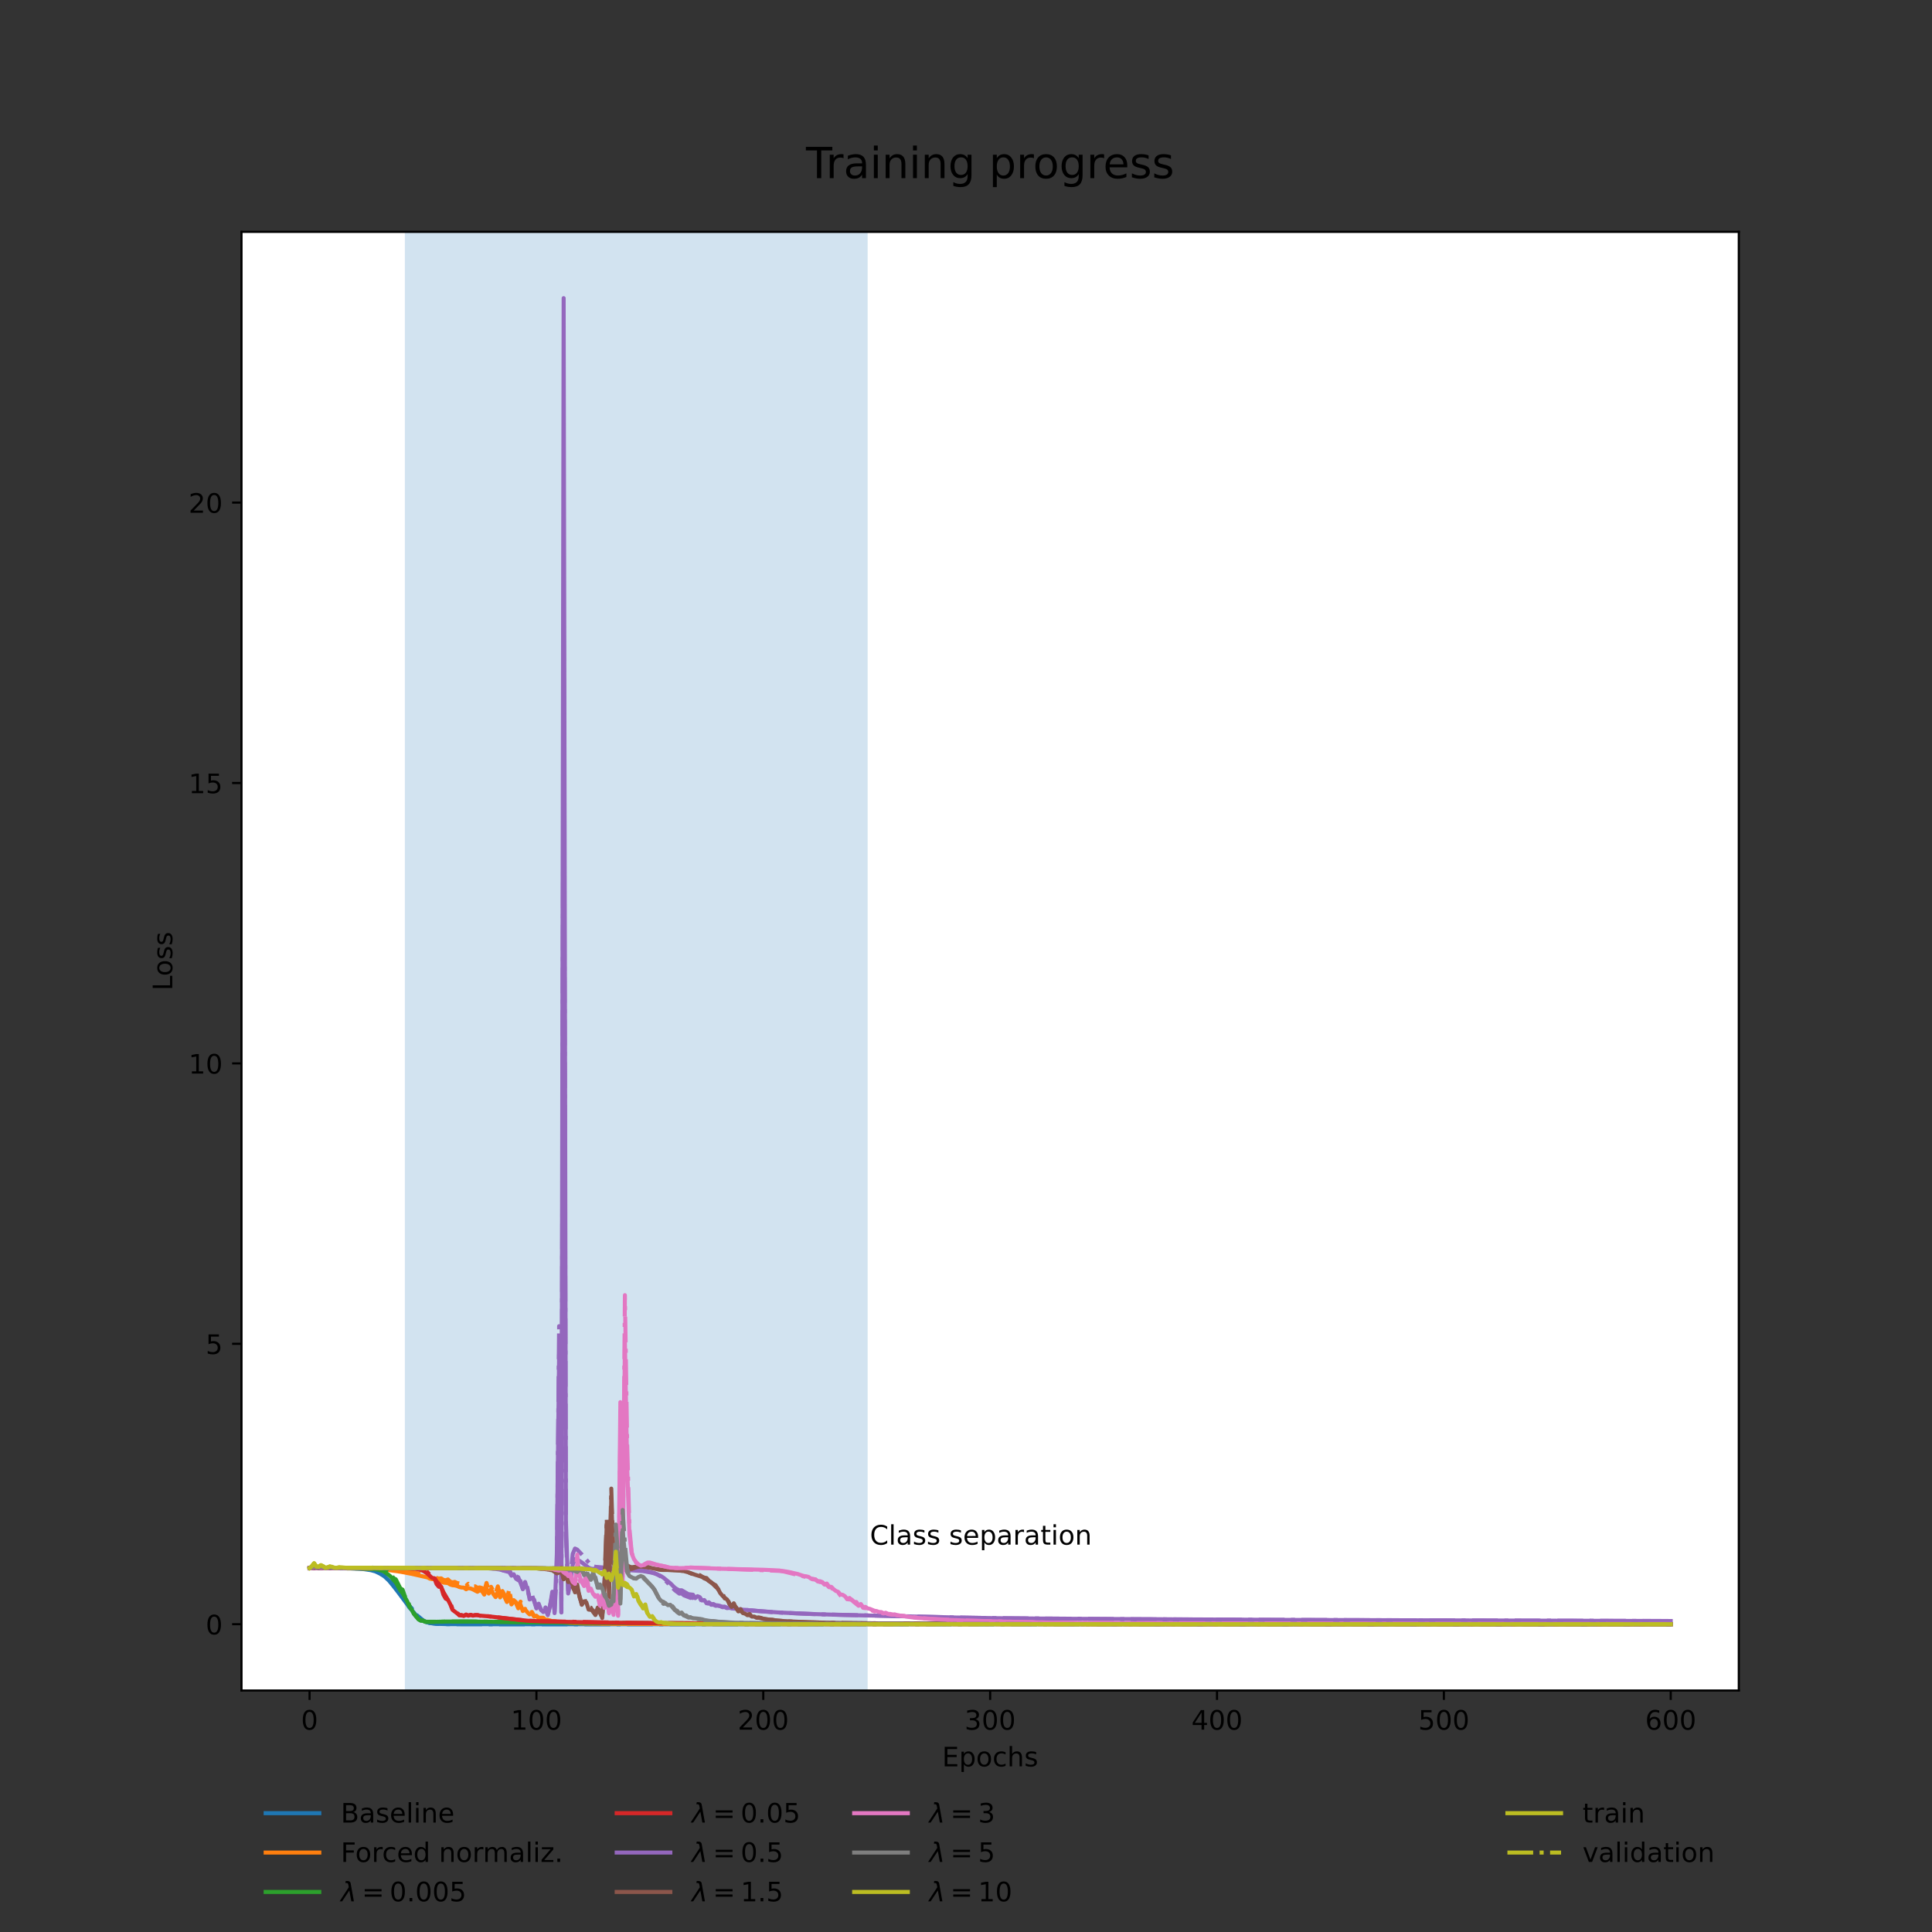 <?xml version="1.0" encoding="utf-8" standalone="no"?>
<!DOCTYPE svg PUBLIC "-//W3C//DTD SVG 1.1//EN"
  "http://www.w3.org/Graphics/SVG/1.1/DTD/svg11.dtd">
<!-- Created with matplotlib (https://matplotlib.org/) -->
<svg height="720pt" version="1.1" viewBox="0 0 720 720" width="720pt" xmlns="http://www.w3.org/2000/svg" xmlns:xlink="http://www.w3.org/1999/xlink">
 <rect x="0" y="0" width="720" height="720" fill="#333333" stroke="none"/>
 <defs>
  <style type="text/css">*{stroke-linecap:butt;stroke-linejoin:round;}</style>
 </defs>
 <g id="figure_1">
  <g id="patch_1">
   <path d="M 0 720 
L 720 720 
L 720 0 
L 0 0 
z
" style="fill:none;"/>
  </g>
  <g id="axes_1">
   <g id="patch_2">
    <path d="M 90 630 
L 648 630 
L 648 86.4 
L 90 86.4 
z
" style="fill:#ffffff;"/>
   </g>
   <g id="patch_3">
    <path clip-path="url(#p13105de78e)" d="M 150.873 630 
L 323.345 630 
L 323.345 86.4 
L 150.873 86.4 
z
" style="fill:#1f77b4;opacity:0.2;"/>
   </g>
   <g id="matplotlib.axis_1">
    <g id="xtick_1">
     <g id="line2d_1">
      <defs>
       <path d="M 0 0 
L 0 3.5 
" id="m8c05280bf4" style="stroke:#000000;stroke-width:0.8;"/>
      </defs>
      <g>
       <use style="stroke:#000000;stroke-width:0.8;" x="115.364" xlink:href="#m8c05280bf4" y="630"/>
      </g>
     </g>
     <g id="text_1">
      <!-- 0 -->
      <g transform="translate(112.182 644.598)scale(0.1 -0.1)">
       <defs>
        <path d="M 31.781 66.406 
Q 24.172 66.406 20.328 58.906 
Q 16.5 51.422 16.5 36.375 
Q 16.5 21.391 20.328 13.891 
Q 24.172 6.391 31.781 6.391 
Q 39.453 6.391 43.281 13.891 
Q 47.125 21.391 47.125 36.375 
Q 47.125 51.422 43.281 58.906 
Q 39.453 66.406 31.781 66.406 
z
M 31.781 74.219 
Q 44.047 74.219 50.516 64.516 
Q 56.984 54.828 56.984 36.375 
Q 56.984 17.969 50.516 8.266 
Q 44.047 -1.422 31.781 -1.422 
Q 19.531 -1.422 13.062 8.266 
Q 6.594 17.969 6.594 36.375 
Q 6.594 54.828 13.062 64.516 
Q 19.531 74.219 31.781 74.219 
z
" id="DejaVuSans-48"/>
       </defs>
       <use xlink:href="#DejaVuSans-48"/>
      </g>
     </g>
    </g>
    <g id="xtick_2">
     <g id="line2d_2">
      <g>
       <use style="stroke:#000000;stroke-width:0.8;" x="199.909" xlink:href="#m8c05280bf4" y="630"/>
      </g>
     </g>
     <g id="text_2">
      <!-- 100 -->
      <g transform="translate(190.365 644.598)scale(0.1 -0.1)">
       <defs>
        <path d="M 12.406 8.297 
L 28.516 8.297 
L 28.516 63.922 
L 10.984 60.406 
L 10.984 69.391 
L 28.422 72.906 
L 38.281 72.906 
L 38.281 8.297 
L 54.391 8.297 
L 54.391 0 
L 12.406 0 
z
" id="DejaVuSans-49"/>
       </defs>
       <use xlink:href="#DejaVuSans-49"/>
       <use x="63.623" xlink:href="#DejaVuSans-48"/>
       <use x="127.246" xlink:href="#DejaVuSans-48"/>
      </g>
     </g>
    </g>
    <g id="xtick_3">
     <g id="line2d_3">
      <g>
       <use style="stroke:#000000;stroke-width:0.8;" x="284.455" xlink:href="#m8c05280bf4" y="630"/>
      </g>
     </g>
     <g id="text_3">
      <!-- 200 -->
      <g transform="translate(274.911 644.598)scale(0.1 -0.1)">
       <defs>
        <path d="M 19.188 8.297 
L 53.609 8.297 
L 53.609 0 
L 7.328 0 
L 7.328 8.297 
Q 12.938 14.109 22.625 23.891 
Q 32.328 33.688 34.812 36.531 
Q 39.547 41.844 41.422 45.531 
Q 43.312 49.219 43.312 52.781 
Q 43.312 58.594 39.234 62.25 
Q 35.156 65.922 28.609 65.922 
Q 23.969 65.922 18.812 64.312 
Q 13.672 62.703 7.812 59.422 
L 7.812 69.391 
Q 13.766 71.781 18.938 73 
Q 24.125 74.219 28.422 74.219 
Q 39.75 74.219 46.484 68.547 
Q 53.219 62.891 53.219 53.422 
Q 53.219 48.922 51.531 44.891 
Q 49.859 40.875 45.406 35.406 
Q 44.188 33.984 37.641 27.219 
Q 31.109 20.453 19.188 8.297 
z
" id="DejaVuSans-50"/>
       </defs>
       <use xlink:href="#DejaVuSans-50"/>
       <use x="63.623" xlink:href="#DejaVuSans-48"/>
       <use x="127.246" xlink:href="#DejaVuSans-48"/>
      </g>
     </g>
    </g>
    <g id="xtick_4">
     <g id="line2d_4">
      <g>
       <use style="stroke:#000000;stroke-width:0.8;" x="369" xlink:href="#m8c05280bf4" y="630"/>
      </g>
     </g>
     <g id="text_4">
      <!-- 300 -->
      <g transform="translate(359.456 644.598)scale(0.1 -0.1)">
       <defs>
        <path d="M 40.578 39.312 
Q 47.656 37.797 51.625 33 
Q 55.609 28.219 55.609 21.188 
Q 55.609 10.406 48.188 4.484 
Q 40.766 -1.422 27.094 -1.422 
Q 22.516 -1.422 17.656 -0.516 
Q 12.797 0.391 7.625 2.203 
L 7.625 11.719 
Q 11.719 9.328 16.594 8.109 
Q 21.484 6.891 26.812 6.891 
Q 36.078 6.891 40.938 10.547 
Q 45.797 14.203 45.797 21.188 
Q 45.797 27.641 41.281 31.266 
Q 36.766 34.906 28.719 34.906 
L 20.219 34.906 
L 20.219 43.016 
L 29.109 43.016 
Q 36.375 43.016 40.234 45.922 
Q 44.094 48.828 44.094 54.297 
Q 44.094 59.906 40.109 62.906 
Q 36.141 65.922 28.719 65.922 
Q 24.656 65.922 20.016 65.031 
Q 15.375 64.156 9.812 62.312 
L 9.812 71.094 
Q 15.438 72.656 20.344 73.438 
Q 25.25 74.219 29.594 74.219 
Q 40.828 74.219 47.359 69.109 
Q 53.906 64.016 53.906 55.328 
Q 53.906 49.266 50.438 45.094 
Q 46.969 40.922 40.578 39.312 
z
" id="DejaVuSans-51"/>
       </defs>
       <use xlink:href="#DejaVuSans-51"/>
       <use x="63.623" xlink:href="#DejaVuSans-48"/>
       <use x="127.246" xlink:href="#DejaVuSans-48"/>
      </g>
     </g>
    </g>
    <g id="xtick_5">
     <g id="line2d_5">
      <g>
       <use style="stroke:#000000;stroke-width:0.8;" x="453.545" xlink:href="#m8c05280bf4" y="630"/>
      </g>
     </g>
     <g id="text_5">
      <!-- 400 -->
      <g transform="translate(444.002 644.598)scale(0.1 -0.1)">
       <defs>
        <path d="M 37.797 64.312 
L 12.891 25.391 
L 37.797 25.391 
z
M 35.203 72.906 
L 47.609 72.906 
L 47.609 25.391 
L 58.016 25.391 
L 58.016 17.188 
L 47.609 17.188 
L 47.609 0 
L 37.797 0 
L 37.797 17.188 
L 4.891 17.188 
L 4.891 26.703 
z
" id="DejaVuSans-52"/>
       </defs>
       <use xlink:href="#DejaVuSans-52"/>
       <use x="63.623" xlink:href="#DejaVuSans-48"/>
       <use x="127.246" xlink:href="#DejaVuSans-48"/>
      </g>
     </g>
    </g>
    <g id="xtick_6">
     <g id="line2d_6">
      <g>
       <use style="stroke:#000000;stroke-width:0.8;" x="538.091" xlink:href="#m8c05280bf4" y="630"/>
      </g>
     </g>
     <g id="text_6">
      <!-- 500 -->
      <g transform="translate(528.547 644.598)scale(0.1 -0.1)">
       <defs>
        <path d="M 10.797 72.906 
L 49.516 72.906 
L 49.516 64.594 
L 19.828 64.594 
L 19.828 46.734 
Q 21.969 47.469 24.109 47.828 
Q 26.266 48.188 28.422 48.188 
Q 40.625 48.188 47.75 41.5 
Q 54.891 34.812 54.891 23.391 
Q 54.891 11.625 47.562 5.094 
Q 40.234 -1.422 26.906 -1.422 
Q 22.312 -1.422 17.547 -0.641 
Q 12.797 0.141 7.719 1.703 
L 7.719 11.625 
Q 12.109 9.234 16.797 8.062 
Q 21.484 6.891 26.703 6.891 
Q 35.156 6.891 40.078 11.328 
Q 45.016 15.766 45.016 23.391 
Q 45.016 31 40.078 35.438 
Q 35.156 39.891 26.703 39.891 
Q 22.75 39.891 18.812 39.016 
Q 14.891 38.141 10.797 36.281 
z
" id="DejaVuSans-53"/>
       </defs>
       <use xlink:href="#DejaVuSans-53"/>
       <use x="63.623" xlink:href="#DejaVuSans-48"/>
       <use x="127.246" xlink:href="#DejaVuSans-48"/>
      </g>
     </g>
    </g>
    <g id="xtick_7">
     <g id="line2d_7">
      <g>
       <use style="stroke:#000000;stroke-width:0.8;" x="622.636" xlink:href="#m8c05280bf4" y="630"/>
      </g>
     </g>
     <g id="text_7">
      <!-- 600 -->
      <g transform="translate(613.093 644.598)scale(0.1 -0.1)">
       <defs>
        <path d="M 33.016 40.375 
Q 26.375 40.375 22.484 35.828 
Q 18.609 31.297 18.609 23.391 
Q 18.609 15.531 22.484 10.953 
Q 26.375 6.391 33.016 6.391 
Q 39.656 6.391 43.531 10.953 
Q 47.406 15.531 47.406 23.391 
Q 47.406 31.297 43.531 35.828 
Q 39.656 40.375 33.016 40.375 
z
M 52.594 71.297 
L 52.594 62.312 
Q 48.875 64.062 45.094 64.984 
Q 41.312 65.922 37.594 65.922 
Q 27.828 65.922 22.672 59.328 
Q 17.531 52.734 16.797 39.406 
Q 19.672 43.656 24.016 45.922 
Q 28.375 48.188 33.594 48.188 
Q 44.578 48.188 50.953 41.516 
Q 57.328 34.859 57.328 23.391 
Q 57.328 12.156 50.688 5.359 
Q 44.047 -1.422 33.016 -1.422 
Q 20.359 -1.422 13.672 8.266 
Q 6.984 17.969 6.984 36.375 
Q 6.984 53.656 15.188 63.938 
Q 23.391 74.219 37.203 74.219 
Q 40.922 74.219 44.703 73.484 
Q 48.484 72.75 52.594 71.297 
z
" id="DejaVuSans-54"/>
       </defs>
       <use xlink:href="#DejaVuSans-54"/>
       <use x="63.623" xlink:href="#DejaVuSans-48"/>
       <use x="127.246" xlink:href="#DejaVuSans-48"/>
      </g>
     </g>
    </g>
    <g id="text_8">
     <!-- Epochs -->
     <g transform="translate(351.084 658.277)scale(0.1 -0.1)">
      <defs>
       <path d="M 9.812 72.906 
L 55.906 72.906 
L 55.906 64.594 
L 19.672 64.594 
L 19.672 43.016 
L 54.391 43.016 
L 54.391 34.719 
L 19.672 34.719 
L 19.672 8.297 
L 56.781 8.297 
L 56.781 0 
L 9.812 0 
z
" id="DejaVuSans-69"/>
       <path d="M 18.109 8.203 
L 18.109 -20.797 
L 9.078 -20.797 
L 9.078 54.688 
L 18.109 54.688 
L 18.109 46.391 
Q 20.953 51.266 25.266 53.625 
Q 29.594 56 35.594 56 
Q 45.562 56 51.781 48.094 
Q 58.016 40.188 58.016 27.297 
Q 58.016 14.406 51.781 6.484 
Q 45.562 -1.422 35.594 -1.422 
Q 29.594 -1.422 25.266 0.953 
Q 20.953 3.328 18.109 8.203 
z
M 48.688 27.297 
Q 48.688 37.203 44.609 42.844 
Q 40.531 48.484 33.406 48.484 
Q 26.266 48.484 22.188 42.844 
Q 18.109 37.203 18.109 27.297 
Q 18.109 17.391 22.188 11.75 
Q 26.266 6.109 33.406 6.109 
Q 40.531 6.109 44.609 11.75 
Q 48.688 17.391 48.688 27.297 
z
" id="DejaVuSans-112"/>
       <path d="M 30.609 48.391 
Q 23.391 48.391 19.188 42.75 
Q 14.984 37.109 14.984 27.297 
Q 14.984 17.484 19.156 11.844 
Q 23.344 6.203 30.609 6.203 
Q 37.797 6.203 41.984 11.859 
Q 46.188 17.531 46.188 27.297 
Q 46.188 37.016 41.984 42.703 
Q 37.797 48.391 30.609 48.391 
z
M 30.609 56 
Q 42.328 56 49.016 48.375 
Q 55.719 40.766 55.719 27.297 
Q 55.719 13.875 49.016 6.219 
Q 42.328 -1.422 30.609 -1.422 
Q 18.844 -1.422 12.172 6.219 
Q 5.516 13.875 5.516 27.297 
Q 5.516 40.766 12.172 48.375 
Q 18.844 56 30.609 56 
z
" id="DejaVuSans-111"/>
       <path d="M 48.781 52.594 
L 48.781 44.188 
Q 44.969 46.297 41.141 47.344 
Q 37.312 48.391 33.406 48.391 
Q 24.656 48.391 19.812 42.844 
Q 14.984 37.312 14.984 27.297 
Q 14.984 17.281 19.812 11.734 
Q 24.656 6.203 33.406 6.203 
Q 37.312 6.203 41.141 7.25 
Q 44.969 8.297 48.781 10.406 
L 48.781 2.094 
Q 45.016 0.344 40.984 -0.531 
Q 36.969 -1.422 32.422 -1.422 
Q 20.062 -1.422 12.781 6.344 
Q 5.516 14.109 5.516 27.297 
Q 5.516 40.672 12.859 48.328 
Q 20.219 56 33.016 56 
Q 37.156 56 41.109 55.141 
Q 45.062 54.297 48.781 52.594 
z
" id="DejaVuSans-99"/>
       <path d="M 54.891 33.016 
L 54.891 0 
L 45.906 0 
L 45.906 32.719 
Q 45.906 40.484 42.875 44.328 
Q 39.844 48.188 33.797 48.188 
Q 26.516 48.188 22.312 43.547 
Q 18.109 38.922 18.109 30.906 
L 18.109 0 
L 9.078 0 
L 9.078 75.984 
L 18.109 75.984 
L 18.109 46.188 
Q 21.344 51.125 25.703 53.562 
Q 30.078 56 35.797 56 
Q 45.219 56 50.047 50.172 
Q 54.891 44.344 54.891 33.016 
z
" id="DejaVuSans-104"/>
       <path d="M 44.281 53.078 
L 44.281 44.578 
Q 40.484 46.531 36.375 47.5 
Q 32.281 48.484 27.875 48.484 
Q 21.188 48.484 17.844 46.438 
Q 14.5 44.391 14.5 40.281 
Q 14.5 37.156 16.891 35.375 
Q 19.281 33.594 26.516 31.984 
L 29.594 31.297 
Q 39.156 29.25 43.188 25.516 
Q 47.219 21.781 47.219 15.094 
Q 47.219 7.469 41.188 3.016 
Q 35.156 -1.422 24.609 -1.422 
Q 20.219 -1.422 15.453 -0.562 
Q 10.688 0.297 5.422 2 
L 5.422 11.281 
Q 10.406 8.688 15.234 7.391 
Q 20.062 6.109 24.812 6.109 
Q 31.156 6.109 34.562 8.281 
Q 37.984 10.453 37.984 14.406 
Q 37.984 18.062 35.516 20.016 
Q 33.062 21.969 24.703 23.781 
L 21.578 24.516 
Q 13.234 26.266 9.516 29.906 
Q 5.812 33.547 5.812 39.891 
Q 5.812 47.609 11.281 51.797 
Q 16.75 56 26.812 56 
Q 31.781 56 36.172 55.266 
Q 40.578 54.547 44.281 53.078 
z
" id="DejaVuSans-115"/>
      </defs>
      <use xlink:href="#DejaVuSans-69"/>
      <use x="63.184" xlink:href="#DejaVuSans-112"/>
      <use x="126.66" xlink:href="#DejaVuSans-111"/>
      <use x="187.842" xlink:href="#DejaVuSans-99"/>
      <use x="242.822" xlink:href="#DejaVuSans-104"/>
      <use x="306.201" xlink:href="#DejaVuSans-115"/>
     </g>
    </g>
   </g>
   <g id="matplotlib.axis_2">
    <g id="ytick_1">
     <g id="line2d_8">
      <defs>
       <path d="M 0 0 
L -3.5 0 
" id="mdef3e3a4d1" style="stroke:#000000;stroke-width:0.8;"/>
      </defs>
      <g>
       <use style="stroke:#000000;stroke-width:0.8;" x="90" xlink:href="#mdef3e3a4d1" y="605.291"/>
      </g>
     </g>
     <g id="text_9">
      <!-- 0 -->
      <g transform="translate(76.638 609.09)scale(0.1 -0.1)">
       <use xlink:href="#DejaVuSans-48"/>
      </g>
     </g>
    </g>
    <g id="ytick_2">
     <g id="line2d_9">
      <g>
       <use style="stroke:#000000;stroke-width:0.8;" x="90" xlink:href="#mdef3e3a4d1" y="500.793"/>
      </g>
     </g>
     <g id="text_10">
      <!-- 5 -->
      <g transform="translate(76.638 504.593)scale(0.1 -0.1)">
       <use xlink:href="#DejaVuSans-53"/>
      </g>
     </g>
    </g>
    <g id="ytick_3">
     <g id="line2d_10">
      <g>
       <use style="stroke:#000000;stroke-width:0.8;" x="90" xlink:href="#mdef3e3a4d1" y="396.296"/>
      </g>
     </g>
     <g id="text_11">
      <!-- 10 -->
      <g transform="translate(70.275 400.095)scale(0.1 -0.1)">
       <use xlink:href="#DejaVuSans-49"/>
       <use x="63.623" xlink:href="#DejaVuSans-48"/>
      </g>
     </g>
    </g>
    <g id="ytick_4">
     <g id="line2d_11">
      <g>
       <use style="stroke:#000000;stroke-width:0.8;" x="90" xlink:href="#mdef3e3a4d1" y="291.798"/>
      </g>
     </g>
     <g id="text_12">
      <!-- 15 -->
      <g transform="translate(70.275 295.598)scale(0.1 -0.1)">
       <use xlink:href="#DejaVuSans-49"/>
       <use x="63.623" xlink:href="#DejaVuSans-53"/>
      </g>
     </g>
    </g>
    <g id="ytick_5">
     <g id="line2d_12">
      <g>
       <use style="stroke:#000000;stroke-width:0.8;" x="90" xlink:href="#mdef3e3a4d1" y="187.301"/>
      </g>
     </g>
     <g id="text_13">
      <!-- 20 -->
      <g transform="translate(70.275 191.1)scale(0.1 -0.1)">
       <use xlink:href="#DejaVuSans-50"/>
       <use x="63.623" xlink:href="#DejaVuSans-48"/>
      </g>
     </g>
    </g>
    <g id="text_14">
     <!-- Loss -->
     <g transform="translate(64.195 369.167)rotate(-90)scale(0.1 -0.1)">
      <defs>
       <path d="M 9.812 72.906 
L 19.672 72.906 
L 19.672 8.297 
L 55.172 8.297 
L 55.172 0 
L 9.812 0 
z
" id="DejaVuSans-76"/>
      </defs>
      <use xlink:href="#DejaVuSans-76"/>
      <use x="53.963" xlink:href="#DejaVuSans-111"/>
      <use x="115.145" xlink:href="#DejaVuSans-115"/>
      <use x="167.244" xlink:href="#DejaVuSans-115"/>
     </g>
    </g>
   </g>
   <g id="line2d_13">
    <path clip-path="url(#p13105de78e)" d="M 115.364 584.391 
L 130.582 584.504 
L 135.655 584.775 
L 138.191 585.156 
L 139.882 585.607 
L 141.573 586.418 
L 143.264 587.459 
L 144.955 589.05 
L 146.645 591.106 
L 148.336 593.28 
L 151.718 597.823 
L 152.564 599.066 
L 153.409 599.963 
L 155.1 602.02 
L 156.791 603.49 
L 158.482 604.372 
L 160.173 604.868 
L 162.709 605.157 
L 166.936 605.264 
L 183.845 605.29 
L 622.636 605.291 
L 622.636 605.291 
" style="fill:none;stroke:#1f77b4;stroke-linecap:square;stroke-width:1.5;"/>
   </g>
   <g id="line2d_14">
    <path clip-path="url(#p13105de78e)" d="M 115.364 584.392 
L 133.118 584.284 
L 135.655 584.309 
L 138.191 584.557 
L 139.882 584.936 
L 140.727 585.272 
L 143.264 586.735 
L 144.955 588.264 
L 145.8 589.14 
L 146.645 590.213 
L 147.491 591.527 
L 148.336 592.222 
L 149.182 593.691 
L 151.718 597.297 
L 152.564 598.513 
L 153.409 599.336 
L 154.255 600.67 
L 155.1 601.744 
L 157.636 603.84 
L 158.482 604.285 
L 160.173 604.827 
L 162.709 605.143 
L 166.936 605.259 
L 181.309 605.289 
L 614.182 605.291 
L 622.636 605.291 
L 622.636 605.291 
" style="fill:none;stroke:#1f77b4;stroke-dasharray:9.6,2.4,1.5,2.4;stroke-dashoffset:0;stroke-width:1.5;"/>
   </g>
   <g id="line2d_15">
    <path clip-path="url(#p13105de78e)" d="M 115.364 584.391 
L 133.964 584.504 
L 140.727 584.741 
L 144.955 585.126 
L 149.182 585.733 
L 153.409 586.527 
L 159.327 587.862 
L 160.173 588.307 
L 161.018 588.488 
L 161.864 588.516 
L 162.709 589.033 
L 164.4 589.344 
L 165.245 589.786 
L 166.936 589.962 
L 167.782 590.494 
L 168.627 590.777 
L 169.473 590.838 
L 170.318 591.044 
L 171.164 591.422 
L 172.009 591.623 
L 172.855 591.648 
L 173.7 592.27 
L 174.545 591.837 
L 175.391 591.996 
L 176.236 592.315 
L 177.927 593.2 
L 178.773 592.683 
L 179.618 592.922 
L 180.464 594.254 
L 181.309 592.017 
L 182.155 593.868 
L 183 592.224 
L 183.845 594.046 
L 184.691 595.197 
L 185.536 593.124 
L 186.382 595.306 
L 187.227 593.464 
L 188.918 597.033 
L 189.764 594.361 
L 190.609 597.927 
L 191.455 596.722 
L 192.3 597.422 
L 193.145 599.368 
L 193.991 598.059 
L 194.836 600.381 
L 195.682 599.831 
L 196.527 600.825 
L 197.373 601.624 
L 198.218 601.273 
L 199.064 602.447 
L 199.909 602.223 
L 200.755 603.009 
L 202.445 603.205 
L 203.291 603.772 
L 204.136 603.707 
L 205.827 604.2 
L 206.673 604.146 
L 208.364 604.526 
L 210.055 604.647 
L 211.745 604.733 
L 216.818 604.999 
L 225.273 605.134 
L 237.109 605.202 
L 289.527 605.259 
L 609.109 605.288 
L 622.636 605.288 
L 622.636 605.288 
" style="fill:none;stroke:#ff7f0e;stroke-linecap:square;stroke-width:1.5;"/>
   </g>
   <g id="line2d_16">
    <path clip-path="url(#p13105de78e)" d="M 115.364 584.392 
L 136.5 584.301 
L 139.882 584.287 
L 143.264 584.501 
L 147.491 584.959 
L 153.409 585.831 
L 158.482 587.002 
L 159.327 586.821 
L 160.173 587.443 
L 161.018 587.735 
L 161.864 587.451 
L 162.709 588.096 
L 163.555 588.271 
L 164.4 588.202 
L 165.245 588.781 
L 166.091 588.936 
L 166.936 588.615 
L 167.782 589.421 
L 168.627 589.703 
L 169.473 589.523 
L 170.318 589.941 
L 172.009 590.283 
L 172.855 590.541 
L 173.7 591.003 
L 174.545 590.234 
L 175.391 590.901 
L 176.236 591.182 
L 177.082 591.189 
L 177.927 591.717 
L 178.773 591.572 
L 179.618 591.817 
L 180.464 592.979 
L 181.309 589.922 
L 182.155 592.724 
L 183 591.358 
L 183.845 592.974 
L 184.691 593.722 
L 185.536 591.196 
L 186.382 594.383 
L 187.227 592.937 
L 188.918 595.944 
L 189.764 592.337 
L 190.609 597.082 
L 191.455 596.329 
L 192.3 597.084 
L 193.145 598.753 
L 193.991 596.88 
L 194.836 599.802 
L 195.682 599.564 
L 196.527 600.55 
L 197.373 601.156 
L 198.218 600.728 
L 199.064 602.257 
L 199.909 602.182 
L 200.755 602.874 
L 202.445 602.882 
L 203.291 603.674 
L 204.136 603.737 
L 204.982 604.014 
L 205.827 604.129 
L 206.673 604.013 
L 208.364 604.508 
L 212.591 604.749 
L 214.282 604.91 
L 240.491 605.204 
L 278.536 605.251 
L 500.891 605.285 
L 622.636 605.288 
L 622.636 605.288 
" style="fill:none;stroke:#ff7f0e;stroke-dasharray:9.6,2.4,1.5,2.4;stroke-dashoffset:0;stroke-width:1.5;"/>
   </g>
   <g id="line2d_17">
    <path clip-path="url(#p13105de78e)" d="M 115.364 584.391 
L 133.964 584.483 
L 139.036 584.712 
L 140.727 584.939 
L 142.418 585.377 
L 143.264 585.762 
L 144.955 587.006 
L 145.8 587.74 
L 146.645 588.828 
L 147.491 589.701 
L 149.182 592.697 
L 150.027 593.701 
L 151.718 596.701 
L 152.564 598.723 
L 153.409 599.858 
L 154.255 601.472 
L 155.1 602.511 
L 155.945 603.352 
L 156.791 603.872 
L 157.636 603.937 
L 158.482 604.366 
L 162.709 604.391 
L 166.091 604.312 
L 173.7 604.282 
L 190.609 604.499 
L 220.2 604.83 
L 255.709 604.957 
L 380.836 605.121 
L 622.636 605.226 
L 622.636 605.226 
" style="fill:none;stroke:#2ca02c;stroke-linecap:square;stroke-width:1.5;"/>
   </g>
   <g id="line2d_18">
    <path clip-path="url(#p13105de78e)" d="M 115.364 584.392 
L 134.809 584.304 
L 139.036 584.22 
L 141.573 584.555 
L 142.418 584.754 
L 143.264 585.124 
L 145.8 586.829 
L 146.645 588.13 
L 147.491 588.56 
L 149.182 591.911 
L 150.027 592.414 
L 150.873 594.841 
L 151.718 596.023 
L 152.564 598.243 
L 153.409 599.878 
L 154.255 601.241 
L 155.1 602.251 
L 155.945 603.49 
L 156.791 603.985 
L 157.636 604.019 
L 158.482 604.407 
L 161.018 604.463 
L 167.782 604.291 
L 177.082 604.31 
L 244.718 604.93 
L 355.473 605.096 
L 598.964 605.219 
L 622.636 605.225 
L 622.636 605.225 
" style="fill:none;stroke:#2ca02c;stroke-dasharray:9.6,2.4,1.5,2.4;stroke-dashoffset:0;stroke-width:1.5;"/>
   </g>
   <g id="line2d_19">
    <path clip-path="url(#p13105de78e)" d="M 115.364 584.391 
L 151.718 584.483 
L 155.1 584.701 
L 156.791 585.061 
L 157.636 585.384 
L 158.482 585.87 
L 159.327 586.51 
L 161.018 588.038 
L 161.864 588.157 
L 162.709 590.368 
L 163.555 591.343 
L 164.4 591.431 
L 165.245 594.299 
L 166.091 595.764 
L 166.936 596.199 
L 167.782 597.834 
L 168.627 599.922 
L 170.318 601.217 
L 171.164 601.887 
L 172.009 601.848 
L 172.855 602.181 
L 173.7 601.814 
L 174.545 602.088 
L 175.391 601.794 
L 176.236 602.086 
L 177.082 601.917 
L 177.927 601.928 
L 178.773 602.098 
L 182.155 602.365 
L 196.527 603.998 
L 202.445 604.243 
L 222.736 604.683 
L 249.791 604.919 
L 300.518 605.103 
L 407.045 605.231 
L 622.636 605.282 
L 622.636 605.282 
" style="fill:none;stroke:#d62728;stroke-linecap:square;stroke-width:1.5;"/>
   </g>
   <g id="line2d_20">
    <path clip-path="url(#p13105de78e)" d="M 115.364 584.392 
L 155.945 584.477 
L 157.636 585.067 
L 158.482 585.363 
L 159.327 585.957 
L 160.173 586.854 
L 161.018 587.045 
L 161.864 587.927 
L 162.709 589.372 
L 163.555 590.247 
L 164.4 591.405 
L 165.245 593.318 
L 166.936 596.23 
L 167.782 597.107 
L 168.627 599.716 
L 170.318 600.934 
L 171.164 601.972 
L 172.855 602.148 
L 173.7 601.682 
L 174.545 602.101 
L 175.391 601.801 
L 176.236 602.085 
L 177.082 601.885 
L 177.927 601.88 
L 178.773 602.096 
L 182.155 602.361 
L 195.682 603.93 
L 199.909 604.138 
L 237.955 604.82 
L 278.536 605.033 
L 356.318 605.186 
L 533.864 605.271 
L 622.636 605.281 
L 622.636 605.281 
" style="fill:none;stroke:#d62728;stroke-dasharray:9.6,2.4,1.5,2.4;stroke-dashoffset:0;stroke-width:1.5;"/>
   </g>
   <g id="line2d_21">
    <path clip-path="url(#p13105de78e)" d="M 115.364 584.391 
L 116.209 584.385 
L 117.055 584.236 
L 117.9 584.384 
L 119.591 584.295 
L 121.282 584.389 
L 123.818 584.358 
L 127.2 584.363 
L 133.964 584.385 
L 175.391 584.401 
L 183 584.483 
L 186.382 584.918 
L 188.918 585.665 
L 189.764 585.854 
L 190.609 587.218 
L 191.455 586.681 
L 192.3 588.351 
L 193.145 588.892 
L 193.991 589.217 
L 194.836 592.264 
L 195.682 591.016 
L 196.527 591.557 
L 197.373 596.082 
L 198.218 595.5 
L 199.064 596.197 
L 199.909 599.404 
L 200.755 598.265 
L 201.6 599.802 
L 202.445 600.748 
L 203.291 599.755 
L 204.136 601.899 
L 204.982 598.41 
L 205.827 594.333 
L 206.673 600.66 
L 207.518 579.095 
L 208.364 504.752 
L 209.209 600.845 
L 210.055 111.109 
L 210.9 566.719 
L 211.745 593.843 
L 212.591 589.623 
L 213.436 583.093 
L 214.282 581.054 
L 215.127 581.187 
L 216.818 582.27 
L 219.355 584.234 
L 220.2 584.572 
L 221.045 584.699 
L 221.891 584.693 
L 223.582 584.461 
L 225.273 584.567 
L 227.809 584.744 
L 239.645 585.503 
L 243.027 586.114 
L 244.718 586.635 
L 246.409 587.423 
L 247.255 587.967 
L 249.791 590.03 
L 251.482 591.705 
L 252.327 592.255 
L 253.173 592.672 
L 254.018 592.638 
L 256.555 594.101 
L 258.245 594.296 
L 259.091 595.585 
L 259.936 594.852 
L 260.782 595.212 
L 261.627 596.444 
L 262.473 596.294 
L 263.318 597.509 
L 264.164 597.127 
L 265.009 597.851 
L 265.855 597.768 
L 266.7 598.209 
L 267.545 598.285 
L 269.236 598.784 
L 270.082 598.734 
L 270.927 599.16 
L 271.773 599.084 
L 272.618 599.414 
L 274.309 599.543 
L 275.155 599.741 
L 276 599.711 
L 276.845 599.903 
L 278.536 599.988 
L 279.382 600.137 
L 280.227 600.134 
L 281.918 600.318 
L 284.455 600.509 
L 290.373 600.93 
L 301.364 601.451 
L 313.2 601.826 
L 330.109 602.19 
L 352.936 602.705 
L 356.318 602.799 
L 372.382 603.058 
L 401.127 603.288 
L 483.136 603.7 
L 622.636 604.112 
L 622.636 604.112 
" style="fill:none;stroke:#9467bd;stroke-linecap:square;stroke-width:1.5;"/>
   </g>
   <g id="line2d_22">
    <path clip-path="url(#p13105de78e)" d="M 115.364 584.392 
L 116.209 584.385 
L 117.055 584.236 
L 117.9 584.384 
L 119.591 584.295 
L 121.282 584.389 
L 123.818 584.358 
L 127.2 584.363 
L 133.964 584.385 
L 175.391 584.398 
L 182.155 584.477 
L 183.845 584.601 
L 184.691 584.481 
L 186.382 584.828 
L 187.227 585.162 
L 188.073 585.37 
L 188.918 586.09 
L 189.764 584.877 
L 190.609 586.828 
L 191.455 587.359 
L 192.3 587.412 
L 193.145 587.781 
L 194.836 592.066 
L 195.682 589.549 
L 197.373 595.272 
L 198.218 594.277 
L 199.909 599.253 
L 200.755 597.651 
L 201.6 599.945 
L 202.445 601.088 
L 203.291 599.043 
L 204.136 601.911 
L 204.982 598.432 
L 205.827 593.195 
L 206.673 601.175 
L 207.518 584.563 
L 208.364 494.223 
L 209.209 600.916 
L 210.055 224.01 
L 210.9 572.318 
L 211.745 592.695 
L 212.591 587.369 
L 213.436 579.115 
L 214.282 577.098 
L 215.127 577.505 
L 216.818 579.301 
L 220.2 583.241 
L 221.045 583.667 
L 221.891 583.918 
L 229.5 584.565 
L 232.882 584.638 
L 238.8 585.142 
L 240.491 585.434 
L 243.873 586.241 
L 245.564 587.084 
L 247.255 588.184 
L 248.945 590.037 
L 249.791 590.544 
L 250.636 591.727 
L 251.482 592.613 
L 253.173 593.893 
L 254.018 593.783 
L 254.864 594.527 
L 257.4 595.507 
L 258.245 595.197 
L 259.091 596.523 
L 259.936 595.922 
L 260.782 595.622 
L 261.627 596.882 
L 262.473 596.9 
L 263.318 597.9 
L 264.164 597.259 
L 265.009 598.034 
L 265.855 598.038 
L 266.7 598.429 
L 267.545 598.381 
L 268.391 598.568 
L 269.236 598.946 
L 270.082 598.918 
L 270.927 599.301 
L 271.773 599.184 
L 272.618 599.558 
L 287.836 600.81 
L 289.527 600.867 
L 292.064 601.024 
L 294.6 601.152 
L 305.591 601.61 
L 352.936 602.699 
L 355.473 602.778 
L 370.691 603.035 
L 424.8 603.446 
L 475.527 603.667 
L 514.418 603.801 
L 622.636 604.102 
L 622.636 604.102 
" style="fill:none;stroke:#9467bd;stroke-dasharray:9.6,2.4,1.5,2.4;stroke-dashoffset:0;stroke-width:1.5;"/>
   </g>
   <g id="line2d_23">
    <path clip-path="url(#p13105de78e)" d="M 115.364 584.391 
L 116.209 584.355 
L 117.055 583.996 
L 117.9 584.364 
L 119.591 584.159 
L 121.282 584.378 
L 122.973 584.266 
L 125.509 584.351 
L 128.045 584.367 
L 188.073 584.394 
L 199.909 584.471 
L 203.291 584.687 
L 204.982 585.079 
L 205.827 585.199 
L 207.518 586.352 
L 208.364 586.092 
L 209.209 585.603 
L 210.055 588.538 
L 210.9 587.119 
L 211.745 589.585 
L 212.591 589.294 
L 213.436 590.716 
L 214.282 593.41 
L 215.127 592.223 
L 215.973 594.675 
L 216.818 598.061 
L 217.664 596.775 
L 218.509 597.143 
L 219.355 599.842 
L 220.2 599.94 
L 221.045 600.161 
L 221.891 601.874 
L 222.736 599.818 
L 223.582 600.126 
L 224.427 602.986 
L 225.273 592.036 
L 226.118 567.862 
L 226.964 595.416 
L 227.809 558.703 
L 228.655 582.479 
L 229.5 583.187 
L 230.345 580.818 
L 231.191 580.931 
L 232.882 582.719 
L 233.727 583.347 
L 234.573 583.828 
L 235.418 584.066 
L 237.109 583.834 
L 237.955 583.749 
L 239.645 583.888 
L 242.182 584.258 
L 245.564 584.905 
L 248.1 585.02 
L 252.327 585.218 
L 254.864 585.506 
L 256.555 585.975 
L 259.091 586.874 
L 261.627 587.651 
L 262.473 588.224 
L 263.318 588.561 
L 264.164 589.189 
L 265.009 589.628 
L 266.7 591.343 
L 267.545 592.059 
L 268.391 593.669 
L 269.236 594.675 
L 270.082 595.47 
L 270.927 596.054 
L 272.618 598.846 
L 273.464 598.395 
L 274.309 598.975 
L 275.155 600.513 
L 276 600.226 
L 276.845 601.142 
L 277.691 601.364 
L 278.536 601.933 
L 279.382 601.888 
L 280.227 602.462 
L 281.073 602.451 
L 281.918 602.901 
L 282.764 602.919 
L 286.991 603.674 
L 290.373 603.964 
L 292.064 604.119 
L 301.364 604.58 
L 312.355 604.809 
L 326.727 604.969 
L 363.082 605.137 
L 446.782 605.24 
L 622.636 605.276 
L 622.636 605.276 
" style="fill:none;stroke:#8c564b;stroke-linecap:square;stroke-width:1.5;"/>
   </g>
   <g id="line2d_24">
    <path clip-path="url(#p13105de78e)" d="M 115.364 584.392 
L 116.209 584.355 
L 117.055 583.996 
L 117.9 584.364 
L 119.591 584.159 
L 121.282 584.378 
L 122.973 584.266 
L 125.509 584.351 
L 128.045 584.367 
L 188.918 584.394 
L 199.909 584.451 
L 201.6 584.604 
L 202.445 584.595 
L 203.291 584.802 
L 204.982 584.864 
L 205.827 585.442 
L 206.673 585.502 
L 207.518 585.808 
L 208.364 586.815 
L 209.209 584.283 
L 210.055 588.408 
L 210.9 588.021 
L 211.745 588.521 
L 212.591 587.702 
L 213.436 591.46 
L 214.282 593.325 
L 215.127 590.528 
L 215.973 595.181 
L 216.818 597.788 
L 217.664 595.465 
L 218.509 597.915 
L 219.355 598.94 
L 220.2 599.144 
L 221.045 600.748 
L 221.891 601.725 
L 222.736 599.109 
L 224.427 603.007 
L 225.273 588.615 
L 226.118 566.034 
L 226.964 592.434 
L 227.809 554.763 
L 228.655 582.372 
L 229.5 584.919 
L 230.345 583.078 
L 231.191 583.075 
L 232.036 583.708 
L 232.882 584.185 
L 234.573 584.71 
L 235.418 584.698 
L 237.955 583.804 
L 239.645 583.758 
L 241.336 583.954 
L 246.409 585.069 
L 248.945 585.078 
L 250.636 585.134 
L 252.327 585.236 
L 254.018 585.342 
L 255.709 585.714 
L 258.245 586.651 
L 260.782 587.008 
L 261.627 587.554 
L 262.473 587.928 
L 263.318 588.089 
L 264.164 589.07 
L 265.009 589.801 
L 266.7 590.783 
L 267.545 592.141 
L 268.391 593.263 
L 269.236 593.809 
L 270.082 595.68 
L 270.927 595.127 
L 271.773 597.712 
L 272.618 598.697 
L 273.464 597.499 
L 274.309 599.281 
L 275.155 600.295 
L 276 599.672 
L 276.845 601.177 
L 277.691 601.533 
L 278.536 601.688 
L 279.382 601.495 
L 280.227 602.449 
L 281.918 602.911 
L 282.764 602.769 
L 283.609 602.957 
L 284.455 603.343 
L 286.991 603.592 
L 287.836 603.613 
L 289.527 603.972 
L 294.6 604.299 
L 301.364 604.567 
L 303.055 604.591 
L 305.591 604.692 
L 308.973 604.761 
L 315.736 604.873 
L 323.345 604.941 
L 334.336 605.028 
L 356.318 605.125 
L 434.945 605.233 
L 622.636 605.275 
L 622.636 605.275 
" style="fill:none;stroke:#8c564b;stroke-dasharray:9.6,2.4,1.5,2.4;stroke-dashoffset:0;stroke-width:1.5;"/>
   </g>
   <g id="line2d_25">
    <path clip-path="url(#p13105de78e)" d="M 115.364 584.391 
L 116.209 584.293 
L 117.055 583.674 
L 117.9 584.322 
L 119.591 583.973 
L 120.436 584.244 
L 121.282 584.367 
L 122.973 584.172 
L 124.664 584.351 
L 127.2 584.315 
L 131.427 584.364 
L 136.5 584.353 
L 155.945 584.39 
L 201.6 584.464 
L 205.827 584.724 
L 207.518 585.144 
L 208.364 585.323 
L 209.209 585.026 
L 210.055 585.957 
L 210.9 586.608 
L 211.745 586.729 
L 212.591 587.535 
L 213.436 589.565 
L 214.282 590.117 
L 215.127 582.902 
L 215.973 587.302 
L 216.818 589.644 
L 217.664 591.075 
L 218.509 588.758 
L 219.355 592.864 
L 220.2 592.025 
L 221.045 594.025 
L 221.891 595.075 
L 222.736 594.494 
L 223.582 598.342 
L 224.427 594.559 
L 225.273 599.233 
L 226.118 596.227 
L 226.964 600.961 
L 227.809 596.503 
L 228.655 601.819 
L 229.5 591.59 
L 230.345 601.674 
L 231.191 522.539 
L 232.036 590.711 
L 232.882 499.698 
L 233.727 546.483 
L 234.573 571.937 
L 235.418 578.969 
L 236.264 581.061 
L 237.109 582.21 
L 237.955 583.023 
L 238.8 583.468 
L 239.645 583.3 
L 240.491 582.731 
L 241.336 582.311 
L 242.182 582.309 
L 244.718 583.101 
L 247.255 583.654 
L 249.791 584.227 
L 253.173 584.405 
L 254.864 584.366 
L 257.4 584.198 
L 269.236 584.639 
L 274.309 584.754 
L 284.455 585.001 
L 290.373 585.277 
L 292.909 585.646 
L 294.6 585.953 
L 296.291 586.36 
L 297.136 586.539 
L 298.827 587.111 
L 299.673 587.358 
L 300.518 587.46 
L 301.364 587.689 
L 302.209 588.296 
L 303.055 588.394 
L 303.9 588.646 
L 304.745 589.28 
L 305.591 589.253 
L 306.436 589.629 
L 307.282 590.395 
L 308.127 590.148 
L 308.973 591.29 
L 309.818 591.387 
L 310.664 592.251 
L 311.509 592.907 
L 312.355 593.217 
L 313.2 594.23 
L 314.045 594.335 
L 314.891 594.872 
L 315.736 595.936 
L 316.582 595.511 
L 318.273 597.056 
L 319.118 597.006 
L 319.964 598.173 
L 320.809 597.906 
L 321.655 598.931 
L 322.5 598.831 
L 323.345 599.41 
L 324.191 599.579 
L 325.882 600.288 
L 326.727 600.413 
L 327.573 600.739 
L 328.418 600.77 
L 329.264 601.182 
L 330.109 601.17 
L 330.955 601.455 
L 331.8 601.47 
L 332.645 601.741 
L 333.491 601.776 
L 334.336 601.963 
L 336.027 602.191 
L 337.718 602.428 
L 339.409 602.675 
L 341.945 602.956 
L 350.4 603.564 
L 361.391 603.987 
L 375.764 604.35 
L 378.3 604.428 
L 382.527 604.5 
L 390.982 604.686 
L 419.727 604.955 
L 468.764 605.099 
L 594.736 605.215 
L 622.636 605.226 
L 622.636 605.226 
" style="fill:none;stroke:#e377c2;stroke-linecap:square;stroke-width:1.5;"/>
   </g>
   <g id="line2d_26">
    <path clip-path="url(#p13105de78e)" d="M 115.364 584.392 
L 116.209 584.293 
L 117.055 583.674 
L 117.9 584.322 
L 119.591 583.973 
L 120.436 584.244 
L 121.282 584.367 
L 122.973 584.172 
L 124.664 584.351 
L 127.2 584.315 
L 131.427 584.364 
L 136.5 584.353 
L 155.945 584.39 
L 201.6 584.452 
L 205.827 584.623 
L 206.673 584.912 
L 207.518 585.058 
L 208.364 585.081 
L 209.209 585.521 
L 210.055 585.384 
L 210.9 586.018 
L 211.745 587.344 
L 212.591 586.641 
L 213.436 589.314 
L 214.282 590.261 
L 215.127 579.353 
L 215.973 588.949 
L 216.818 590.703 
L 217.664 589.775 
L 218.509 586.476 
L 219.355 591.79 
L 220.2 592.462 
L 221.045 594.643 
L 221.891 594.434 
L 222.736 593.269 
L 223.582 598.083 
L 224.427 594.489 
L 225.273 598.465 
L 226.118 594.713 
L 226.964 601.238 
L 227.809 596.877 
L 228.655 601.174 
L 229.5 589.435 
L 230.345 602.164 
L 231.191 536.115 
L 232.036 588.063 
L 232.882 482.674 
L 233.727 537.871 
L 234.573 569.612 
L 235.418 578.563 
L 236.264 581.059 
L 237.109 582.385 
L 237.955 583.26 
L 238.8 583.726 
L 239.645 583.549 
L 240.491 582.957 
L 241.336 582.509 
L 242.182 582.478 
L 244.718 583.194 
L 247.255 583.662 
L 249.791 584.22 
L 253.173 584.397 
L 254.864 584.354 
L 257.4 584.182 
L 278.536 584.959 
L 281.073 585.046 
L 290.373 585.429 
L 292.064 585.637 
L 297.982 587.113 
L 300.518 587.724 
L 301.364 587.629 
L 302.209 588.341 
L 303.055 588.6 
L 303.9 588.6 
L 304.745 589.337 
L 305.591 589.587 
L 306.436 589.651 
L 307.282 590.525 
L 308.127 590.609 
L 308.973 591.511 
L 309.818 591.55 
L 310.664 592.69 
L 311.509 593.344 
L 312.355 593.442 
L 313.2 594.57 
L 314.045 594.952 
L 314.891 594.837 
L 315.736 595.976 
L 317.427 596.153 
L 319.118 597.751 
L 319.964 598.419 
L 320.809 597.798 
L 321.655 599.188 
L 322.5 599.307 
L 323.345 599.308 
L 324.191 599.431 
L 325.036 600.206 
L 325.882 600.523 
L 326.727 600.283 
L 328.418 601.064 
L 329.264 601.289 
L 330.109 601.042 
L 330.955 601.506 
L 331.8 601.673 
L 332.645 601.716 
L 333.491 601.638 
L 334.336 601.945 
L 336.027 602.148 
L 336.873 602.186 
L 338.564 602.563 
L 339.409 602.528 
L 341.945 602.936 
L 343.636 603.027 
L 345.327 603.177 
L 356.318 603.791 
L 358.855 603.889 
L 369.845 604.197 
L 386.755 604.602 
L 390.136 604.683 
L 392.673 604.699 
L 396.055 604.776 
L 538.936 605.182 
L 622.636 605.226 
L 622.636 605.226 
" style="fill:none;stroke:#e377c2;stroke-dasharray:9.6,2.4,1.5,2.4;stroke-dashoffset:0;stroke-width:1.5;"/>
   </g>
   <g id="line2d_27">
    <path clip-path="url(#p13105de78e)" d="M 115.364 584.391 
L 116.209 584.149 
L 117.055 583.334 
L 117.9 584.209 
L 118.745 584.061 
L 119.591 583.758 
L 121.282 584.36 
L 122.973 584.046 
L 124.664 584.329 
L 127.2 584.268 
L 130.582 584.34 
L 144.109 584.377 
L 206.673 584.45 
L 210.055 584.604 
L 211.745 584.701 
L 213.436 585.113 
L 215.127 585.801 
L 216.818 584.456 
L 217.664 587.005 
L 218.509 586.346 
L 219.355 587.251 
L 220.2 588.759 
L 221.045 587.41 
L 221.891 587.846 
L 222.736 591.708 
L 223.582 591.678 
L 224.427 591.834 
L 225.273 594.676 
L 226.118 595.907 
L 226.964 598.433 
L 227.809 597.996 
L 228.655 593.971 
L 229.5 575.405 
L 230.345 579.221 
L 231.191 597.597 
L 232.036 570.162 
L 232.882 579.083 
L 233.727 585.941 
L 234.573 587.347 
L 236.264 588.238 
L 237.109 588.232 
L 237.955 587.674 
L 238.8 587.353 
L 239.645 587.644 
L 243.027 591.295 
L 243.873 592.488 
L 245.564 595.668 
L 246.409 596.64 
L 247.255 596.968 
L 248.945 598.21 
L 249.791 598.051 
L 251.482 600.034 
L 252.327 600.255 
L 253.173 601.313 
L 254.018 601.242 
L 254.864 602.004 
L 255.709 602.018 
L 256.555 602.712 
L 257.4 602.776 
L 258.245 603.051 
L 259.936 603.199 
L 260.782 603.385 
L 261.627 603.438 
L 262.473 603.718 
L 264.164 604.012 
L 266.7 604.278 
L 270.927 604.582 
L 274.309 604.745 
L 299.673 605.128 
L 336.027 605.214 
L 478.064 605.275 
L 622.636 605.284 
L 622.636 605.284 
" style="fill:none;stroke:#7f7f7f;stroke-linecap:square;stroke-width:1.5;"/>
   </g>
   <g id="line2d_28">
    <path clip-path="url(#p13105de78e)" d="M 115.364 584.392 
L 116.209 584.149 
L 117.055 583.334 
L 117.9 584.209 
L 118.745 584.061 
L 119.591 583.758 
L 121.282 584.36 
L 122.973 584.046 
L 124.664 584.329 
L 127.2 584.268 
L 130.582 584.34 
L 144.109 584.377 
L 207.518 584.441 
L 210.9 584.592 
L 211.745 584.777 
L 212.591 584.787 
L 214.282 585.268 
L 215.127 585.749 
L 215.973 584.358 
L 216.818 585.189 
L 217.664 586.708 
L 218.509 585.625 
L 219.355 587.1 
L 220.2 588.856 
L 221.045 586.003 
L 221.891 588.631 
L 222.736 590.871 
L 223.582 590.479 
L 224.427 591.945 
L 225.273 593.655 
L 226.964 598.348 
L 227.809 596.544 
L 228.655 596.755 
L 229.5 568.151 
L 230.345 580.245 
L 231.191 597.719 
L 232.036 562.718 
L 232.882 575.462 
L 233.727 584.599 
L 234.573 587.093 
L 236.264 588.19 
L 237.109 588.298 
L 237.955 587.808 
L 238.8 587.589 
L 239.645 587.923 
L 243.027 591.299 
L 243.873 592.338 
L 245.564 595.676 
L 246.409 596.547 
L 247.255 597.704 
L 248.1 597.558 
L 249.791 599.043 
L 250.636 598.606 
L 251.482 599.792 
L 252.327 600.768 
L 253.173 601.329 
L 254.018 600.946 
L 254.864 602.016 
L 256.555 602.784 
L 257.4 602.709 
L 258.245 603.049 
L 259.936 603.388 
L 261.627 603.412 
L 262.473 603.814 
L 264.164 604.157 
L 265.855 604.138 
L 267.545 604.4 
L 272.618 604.73 
L 290.373 605.079 
L 408.736 605.262 
L 622.636 605.284 
L 622.636 605.284 
" style="fill:none;stroke:#7f7f7f;stroke-dasharray:9.6,2.4,1.5,2.4;stroke-dashoffset:0;stroke-width:1.5;"/>
   </g>
   <g id="line2d_29">
    <path clip-path="url(#p13105de78e)" d="M 115.364 584.391 
L 116.209 583.668 
L 117.055 582.579 
L 117.9 583.789 
L 118.745 583.844 
L 119.591 583.301 
L 120.436 583.708 
L 121.282 584.266 
L 122.127 584.091 
L 122.973 583.754 
L 123.818 583.911 
L 124.664 584.234 
L 125.509 584.254 
L 126.355 584.108 
L 127.2 584.092 
L 128.891 584.245 
L 215.973 584.536 
L 220.2 584.865 
L 221.045 585.251 
L 221.891 585.048 
L 223.582 586.186 
L 225.273 586.188 
L 226.118 587.265 
L 226.964 587.442 
L 227.809 588.883 
L 228.655 586.039 
L 229.5 581.454 
L 230.345 591.713 
L 231.191 587.088 
L 232.036 590.49 
L 232.882 590.823 
L 233.727 591.441 
L 234.573 591.625 
L 235.418 592.388 
L 236.264 594.951 
L 237.109 594.046 
L 237.955 596.408 
L 238.8 597.663 
L 239.645 599.412 
L 240.491 599.156 
L 241.336 601.253 
L 242.182 602.536 
L 243.027 602.503 
L 243.873 603.615 
L 244.718 604.37 
L 245.564 604.667 
L 246.409 604.606 
L 247.255 604.846 
L 252.327 605.186 
L 285.3 605.286 
L 511.882 605.29 
L 622.636 605.29 
L 622.636 605.29 
" style="fill:none;stroke:#bcbd22;stroke-linecap:square;stroke-width:1.5;"/>
   </g>
   <g id="line2d_30">
    <path clip-path="url(#p13105de78e)" d="M 115.364 584.392 
L 116.209 583.668 
L 117.055 582.579 
L 117.9 583.789 
L 118.745 583.845 
L 119.591 583.301 
L 120.436 583.708 
L 121.282 584.266 
L 122.127 584.091 
L 122.973 583.754 
L 123.818 583.911 
L 124.664 584.234 
L 125.509 584.254 
L 126.355 584.108 
L 127.2 584.092 
L 128.891 584.245 
L 215.973 584.516 
L 219.355 584.94 
L 220.2 584.716 
L 221.045 585.204 
L 221.891 585.429 
L 222.736 585.112 
L 223.582 585.804 
L 224.427 586.776 
L 225.273 585.438 
L 226.118 588.05 
L 226.964 586.424 
L 227.809 588.129 
L 228.655 587.8 
L 229.5 578.259 
L 230.345 591.271 
L 231.191 588.284 
L 232.036 590.687 
L 232.882 589.87 
L 233.727 590.452 
L 234.573 592.063 
L 235.418 592.801 
L 236.264 594.519 
L 237.109 593.401 
L 237.955 596.653 
L 238.8 598.102 
L 239.645 598.777 
L 240.491 597.932 
L 241.336 601.594 
L 242.182 602.678 
L 243.027 602.262 
L 243.873 603.462 
L 244.718 604.365 
L 245.564 604.693 
L 246.409 604.557 
L 247.255 604.797 
L 248.1 604.828 
L 249.791 605.133 
L 251.482 605.201 
L 257.4 605.246 
L 283.609 605.286 
L 622.636 605.29 
L 622.636 605.29 
" style="fill:none;stroke:#bcbd22;stroke-dasharray:9.6,2.4,1.5,2.4;stroke-dashoffset:0;stroke-width:1.5;"/>
   </g>
   <g id="patch_4">
    <path d="M 90 630 
L 90 86.4 
" style="fill:none;stroke:#000000;stroke-linecap:square;stroke-linejoin:miter;stroke-width:0.8;"/>
   </g>
   <g id="patch_5">
    <path d="M 648 630 
L 648 86.4 
" style="fill:none;stroke:#000000;stroke-linecap:square;stroke-linejoin:miter;stroke-width:0.8;"/>
   </g>
   <g id="patch_6">
    <path d="M 90 630 
L 648 630 
" style="fill:none;stroke:#000000;stroke-linecap:square;stroke-linejoin:miter;stroke-width:0.8;"/>
   </g>
   <g id="patch_7">
    <path d="M 90 86.4 
L 648 86.4 
" style="fill:none;stroke:#000000;stroke-linecap:square;stroke-linejoin:miter;stroke-width:0.8;"/>
   </g>
   <g id="text_15">
    <!-- Class separation -->
    <g transform="translate(324.191 575.64)scale(0.1 -0.1)">
     <defs>
      <path d="M 64.406 67.281 
L 64.406 56.891 
Q 59.422 61.531 53.781 63.812 
Q 48.141 66.109 41.797 66.109 
Q 29.297 66.109 22.656 58.469 
Q 16.016 50.828 16.016 36.375 
Q 16.016 21.969 22.656 14.328 
Q 29.297 6.688 41.797 6.688 
Q 48.141 6.688 53.781 8.984 
Q 59.422 11.281 64.406 15.922 
L 64.406 5.609 
Q 59.234 2.094 53.438 0.328 
Q 47.656 -1.422 41.219 -1.422 
Q 24.656 -1.422 15.125 8.703 
Q 5.609 18.844 5.609 36.375 
Q 5.609 53.953 15.125 64.078 
Q 24.656 74.219 41.219 74.219 
Q 47.75 74.219 53.531 72.484 
Q 59.328 70.75 64.406 67.281 
z
" id="DejaVuSans-67"/>
      <path d="M 9.422 75.984 
L 18.406 75.984 
L 18.406 0 
L 9.422 0 
z
" id="DejaVuSans-108"/>
      <path d="M 34.281 27.484 
Q 23.391 27.484 19.188 25 
Q 14.984 22.516 14.984 16.5 
Q 14.984 11.719 18.141 8.906 
Q 21.297 6.109 26.703 6.109 
Q 34.188 6.109 38.703 11.406 
Q 43.219 16.703 43.219 25.484 
L 43.219 27.484 
z
M 52.203 31.203 
L 52.203 0 
L 43.219 0 
L 43.219 8.297 
Q 40.141 3.328 35.547 0.953 
Q 30.953 -1.422 24.312 -1.422 
Q 15.922 -1.422 10.953 3.297 
Q 6 8.016 6 15.922 
Q 6 25.141 12.172 29.828 
Q 18.359 34.516 30.609 34.516 
L 43.219 34.516 
L 43.219 35.406 
Q 43.219 41.609 39.141 45 
Q 35.062 48.391 27.688 48.391 
Q 23 48.391 18.547 47.266 
Q 14.109 46.141 10.016 43.891 
L 10.016 52.203 
Q 14.938 54.109 19.578 55.047 
Q 24.219 56 28.609 56 
Q 40.484 56 46.344 49.844 
Q 52.203 43.703 52.203 31.203 
z
" id="DejaVuSans-97"/>
      <path id="DejaVuSans-32"/>
      <path d="M 56.203 29.594 
L 56.203 25.203 
L 14.891 25.203 
Q 15.484 15.922 20.484 11.062 
Q 25.484 6.203 34.422 6.203 
Q 39.594 6.203 44.453 7.469 
Q 49.312 8.734 54.109 11.281 
L 54.109 2.781 
Q 49.266 0.734 44.188 -0.344 
Q 39.109 -1.422 33.891 -1.422 
Q 20.797 -1.422 13.156 6.188 
Q 5.516 13.812 5.516 26.812 
Q 5.516 40.234 12.766 48.109 
Q 20.016 56 32.328 56 
Q 43.359 56 49.781 48.891 
Q 56.203 41.797 56.203 29.594 
z
M 47.219 32.234 
Q 47.125 39.594 43.094 43.984 
Q 39.062 48.391 32.422 48.391 
Q 24.906 48.391 20.391 44.141 
Q 15.875 39.891 15.188 32.172 
z
" id="DejaVuSans-101"/>
      <path d="M 41.109 46.297 
Q 39.594 47.172 37.812 47.578 
Q 36.031 48 33.891 48 
Q 26.266 48 22.188 43.047 
Q 18.109 38.094 18.109 28.812 
L 18.109 0 
L 9.078 0 
L 9.078 54.688 
L 18.109 54.688 
L 18.109 46.188 
Q 20.953 51.172 25.484 53.578 
Q 30.031 56 36.531 56 
Q 37.453 56 38.578 55.875 
Q 39.703 55.766 41.062 55.516 
z
" id="DejaVuSans-114"/>
      <path d="M 18.312 70.219 
L 18.312 54.688 
L 36.812 54.688 
L 36.812 47.703 
L 18.312 47.703 
L 18.312 18.016 
Q 18.312 11.328 20.141 9.422 
Q 21.969 7.516 27.594 7.516 
L 36.812 7.516 
L 36.812 0 
L 27.594 0 
Q 17.188 0 13.234 3.875 
Q 9.281 7.766 9.281 18.016 
L 9.281 47.703 
L 2.688 47.703 
L 2.688 54.688 
L 9.281 54.688 
L 9.281 70.219 
z
" id="DejaVuSans-116"/>
      <path d="M 9.422 54.688 
L 18.406 54.688 
L 18.406 0 
L 9.422 0 
z
M 9.422 75.984 
L 18.406 75.984 
L 18.406 64.594 
L 9.422 64.594 
z
" id="DejaVuSans-105"/>
      <path d="M 54.891 33.016 
L 54.891 0 
L 45.906 0 
L 45.906 32.719 
Q 45.906 40.484 42.875 44.328 
Q 39.844 48.188 33.797 48.188 
Q 26.516 48.188 22.312 43.547 
Q 18.109 38.922 18.109 30.906 
L 18.109 0 
L 9.078 0 
L 9.078 54.688 
L 18.109 54.688 
L 18.109 46.188 
Q 21.344 51.125 25.703 53.562 
Q 30.078 56 35.797 56 
Q 45.219 56 50.047 50.172 
Q 54.891 44.344 54.891 33.016 
z
" id="DejaVuSans-110"/>
     </defs>
     <use xlink:href="#DejaVuSans-67"/>
     <use x="69.824" xlink:href="#DejaVuSans-108"/>
     <use x="97.607" xlink:href="#DejaVuSans-97"/>
     <use x="158.887" xlink:href="#DejaVuSans-115"/>
     <use x="210.986" xlink:href="#DejaVuSans-115"/>
     <use x="263.086" xlink:href="#DejaVuSans-32"/>
     <use x="294.873" xlink:href="#DejaVuSans-115"/>
     <use x="346.973" xlink:href="#DejaVuSans-101"/>
     <use x="408.496" xlink:href="#DejaVuSans-112"/>
     <use x="471.973" xlink:href="#DejaVuSans-97"/>
     <use x="533.252" xlink:href="#DejaVuSans-114"/>
     <use x="574.365" xlink:href="#DejaVuSans-97"/>
     <use x="635.645" xlink:href="#DejaVuSans-116"/>
     <use x="674.854" xlink:href="#DejaVuSans-105"/>
     <use x="702.637" xlink:href="#DejaVuSans-111"/>
     <use x="763.818" xlink:href="#DejaVuSans-110"/>
    </g>
   </g>
   <g id="text_16">
    <!-- Training progress -->
    <g transform="translate(300.369 66.4)scale(0.16 -0.16)">
     <defs>
      <path d="M -0.297 72.906 
L 61.375 72.906 
L 61.375 64.594 
L 35.5 64.594 
L 35.5 0 
L 25.594 0 
L 25.594 64.594 
L -0.297 64.594 
z
" id="DejaVuSans-84"/>
      <path d="M 45.406 27.984 
Q 45.406 37.75 41.375 43.109 
Q 37.359 48.484 30.078 48.484 
Q 22.859 48.484 18.828 43.109 
Q 14.797 37.75 14.797 27.984 
Q 14.797 18.266 18.828 12.891 
Q 22.859 7.516 30.078 7.516 
Q 37.359 7.516 41.375 12.891 
Q 45.406 18.266 45.406 27.984 
z
M 54.391 6.781 
Q 54.391 -7.172 48.188 -13.984 
Q 42 -20.797 29.203 -20.797 
Q 24.469 -20.797 20.266 -20.094 
Q 16.062 -19.391 12.109 -17.922 
L 12.109 -9.188 
Q 16.062 -11.328 19.922 -12.344 
Q 23.781 -13.375 27.781 -13.375 
Q 36.625 -13.375 41.016 -8.766 
Q 45.406 -4.156 45.406 5.172 
L 45.406 9.625 
Q 42.625 4.781 38.281 2.391 
Q 33.938 0 27.875 0 
Q 17.828 0 11.672 7.656 
Q 5.516 15.328 5.516 27.984 
Q 5.516 40.672 11.672 48.328 
Q 17.828 56 27.875 56 
Q 33.938 56 38.281 53.609 
Q 42.625 51.219 45.406 46.391 
L 45.406 54.688 
L 54.391 54.688 
z
" id="DejaVuSans-103"/>
     </defs>
     <use xlink:href="#DejaVuSans-84"/>
     <use x="46.334" xlink:href="#DejaVuSans-114"/>
     <use x="87.447" xlink:href="#DejaVuSans-97"/>
     <use x="148.727" xlink:href="#DejaVuSans-105"/>
     <use x="176.51" xlink:href="#DejaVuSans-110"/>
     <use x="239.889" xlink:href="#DejaVuSans-105"/>
     <use x="267.672" xlink:href="#DejaVuSans-110"/>
     <use x="331.051" xlink:href="#DejaVuSans-103"/>
     <use x="394.527" xlink:href="#DejaVuSans-32"/>
     <use x="426.314" xlink:href="#DejaVuSans-112"/>
     <use x="489.791" xlink:href="#DejaVuSans-114"/>
     <use x="528.654" xlink:href="#DejaVuSans-111"/>
     <use x="589.836" xlink:href="#DejaVuSans-103"/>
     <use x="653.312" xlink:href="#DejaVuSans-114"/>
     <use x="692.176" xlink:href="#DejaVuSans-101"/>
     <use x="753.699" xlink:href="#DejaVuSans-115"/>
     <use x="805.799" xlink:href="#DejaVuSans-115"/>
    </g>
   </g>
   <g id="legend_1">
    <g id="line2d_31">
     <path d="M 99 675.714 
L 119 675.714 
" style="fill:none;stroke:#1f77b4;stroke-linecap:square;stroke-width:1.5;"/>
    </g>
    <g id="line2d_32"/>
    <g id="text_17">
     <!-- Baseline -->
     <g transform="translate(127 679.214)scale(0.1 -0.1)">
      <defs>
       <path d="M 19.672 34.812 
L 19.672 8.109 
L 35.5 8.109 
Q 43.453 8.109 47.281 11.406 
Q 51.125 14.703 51.125 21.484 
Q 51.125 28.328 47.281 31.562 
Q 43.453 34.812 35.5 34.812 
z
M 19.672 64.797 
L 19.672 42.828 
L 34.281 42.828 
Q 41.5 42.828 45.031 45.531 
Q 48.578 48.25 48.578 53.812 
Q 48.578 59.328 45.031 62.062 
Q 41.5 64.797 34.281 64.797 
z
M 9.812 72.906 
L 35.016 72.906 
Q 46.297 72.906 52.391 68.219 
Q 58.5 63.531 58.5 54.891 
Q 58.5 48.188 55.375 44.234 
Q 52.25 40.281 46.188 39.312 
Q 53.469 37.75 57.5 32.781 
Q 61.531 27.828 61.531 20.406 
Q 61.531 10.641 54.891 5.312 
Q 48.25 0 35.984 0 
L 9.812 0 
z
" id="DejaVuSans-66"/>
      </defs>
      <use xlink:href="#DejaVuSans-66"/>
      <use x="68.604" xlink:href="#DejaVuSans-97"/>
      <use x="129.883" xlink:href="#DejaVuSans-115"/>
      <use x="181.982" xlink:href="#DejaVuSans-101"/>
      <use x="243.506" xlink:href="#DejaVuSans-108"/>
      <use x="271.289" xlink:href="#DejaVuSans-105"/>
      <use x="299.072" xlink:href="#DejaVuSans-110"/>
      <use x="362.451" xlink:href="#DejaVuSans-101"/>
     </g>
    </g>
    <g id="line2d_33">
     <path d="M 99 690.393 
L 119 690.393 
" style="fill:none;stroke:#ff7f0e;stroke-linecap:square;stroke-width:1.5;"/>
    </g>
    <g id="line2d_34"/>
    <g id="text_18">
     <!-- Forced normaliz. -->
     <g transform="translate(127 693.893)scale(0.1 -0.1)">
      <defs>
       <path d="M 9.812 72.906 
L 51.703 72.906 
L 51.703 64.594 
L 19.672 64.594 
L 19.672 43.109 
L 48.578 43.109 
L 48.578 34.812 
L 19.672 34.812 
L 19.672 0 
L 9.812 0 
z
" id="DejaVuSans-70"/>
       <path d="M 45.406 46.391 
L 45.406 75.984 
L 54.391 75.984 
L 54.391 0 
L 45.406 0 
L 45.406 8.203 
Q 42.578 3.328 38.25 0.953 
Q 33.938 -1.422 27.875 -1.422 
Q 17.969 -1.422 11.734 6.484 
Q 5.516 14.406 5.516 27.297 
Q 5.516 40.188 11.734 48.094 
Q 17.969 56 27.875 56 
Q 33.938 56 38.25 53.625 
Q 42.578 51.266 45.406 46.391 
z
M 14.797 27.297 
Q 14.797 17.391 18.875 11.75 
Q 22.953 6.109 30.078 6.109 
Q 37.203 6.109 41.297 11.75 
Q 45.406 17.391 45.406 27.297 
Q 45.406 37.203 41.297 42.844 
Q 37.203 48.484 30.078 48.484 
Q 22.953 48.484 18.875 42.844 
Q 14.797 37.203 14.797 27.297 
z
" id="DejaVuSans-100"/>
       <path d="M 52 44.188 
Q 55.375 50.25 60.062 53.125 
Q 64.75 56 71.094 56 
Q 79.641 56 84.281 50.016 
Q 88.922 44.047 88.922 33.016 
L 88.922 0 
L 79.891 0 
L 79.891 32.719 
Q 79.891 40.578 77.094 44.375 
Q 74.312 48.188 68.609 48.188 
Q 61.625 48.188 57.562 43.547 
Q 53.516 38.922 53.516 30.906 
L 53.516 0 
L 44.484 0 
L 44.484 32.719 
Q 44.484 40.625 41.703 44.406 
Q 38.922 48.188 33.109 48.188 
Q 26.219 48.188 22.156 43.531 
Q 18.109 38.875 18.109 30.906 
L 18.109 0 
L 9.078 0 
L 9.078 54.688 
L 18.109 54.688 
L 18.109 46.188 
Q 21.188 51.219 25.484 53.609 
Q 29.781 56 35.688 56 
Q 41.656 56 45.828 52.969 
Q 50 49.953 52 44.188 
z
" id="DejaVuSans-109"/>
       <path d="M 5.516 54.688 
L 48.188 54.688 
L 48.188 46.484 
L 14.406 7.172 
L 48.188 7.172 
L 48.188 0 
L 4.297 0 
L 4.297 8.203 
L 38.094 47.516 
L 5.516 47.516 
z
" id="DejaVuSans-122"/>
       <path d="M 10.688 12.406 
L 21 12.406 
L 21 0 
L 10.688 0 
z
" id="DejaVuSans-46"/>
      </defs>
      <use xlink:href="#DejaVuSans-70"/>
      <use x="53.895" xlink:href="#DejaVuSans-111"/>
      <use x="115.076" xlink:href="#DejaVuSans-114"/>
      <use x="153.939" xlink:href="#DejaVuSans-99"/>
      <use x="208.92" xlink:href="#DejaVuSans-101"/>
      <use x="270.443" xlink:href="#DejaVuSans-100"/>
      <use x="333.92" xlink:href="#DejaVuSans-32"/>
      <use x="365.707" xlink:href="#DejaVuSans-110"/>
      <use x="429.086" xlink:href="#DejaVuSans-111"/>
      <use x="490.268" xlink:href="#DejaVuSans-114"/>
      <use x="529.631" xlink:href="#DejaVuSans-109"/>
      <use x="627.043" xlink:href="#DejaVuSans-97"/>
      <use x="688.322" xlink:href="#DejaVuSans-108"/>
      <use x="716.105" xlink:href="#DejaVuSans-105"/>
      <use x="743.889" xlink:href="#DejaVuSans-122"/>
      <use x="796.379" xlink:href="#DejaVuSans-46"/>
     </g>
    </g>
    <g id="line2d_35">
     <path d="M 99 705.071 
L 119 705.071 
" style="fill:none;stroke:#2ca02c;stroke-linecap:square;stroke-width:1.5;"/>
    </g>
    <g id="line2d_36"/>
    <g id="text_19">
     <!-- $\lambda=0.005$ -->
     <g transform="translate(127 708.571)scale(0.1 -0.1)">
      <defs>
       <path d="M 36.719 67.438 
L 48.828 0 
L 39.312 0 
L 31.844 40.438 
L 5.125 0 
L -4.391 0 
L 29.734 52.438 
L 28.031 62.109 
Q 26.953 68.266 21.734 68.266 
L 17.047 68.266 
L 18.5 75.984 
L 24.219 75.875 
Q 35.203 75.734 36.719 67.438 
z
" id="DejaVuSans-Oblique-955"/>
       <path d="M 10.594 45.406 
L 73.188 45.406 
L 73.188 37.203 
L 10.594 37.203 
z
M 10.594 25.484 
L 73.188 25.484 
L 73.188 17.188 
L 10.594 17.188 
z
" id="DejaVuSans-61"/>
      </defs>
      <use transform="translate(0 0.016)" xlink:href="#DejaVuSans-Oblique-955"/>
      <use transform="translate(78.662 0.016)" xlink:href="#DejaVuSans-61"/>
      <use transform="translate(181.934 0.016)" xlink:href="#DejaVuSans-48"/>
      <use transform="translate(245.557 0.016)" xlink:href="#DejaVuSans-46"/>
      <use transform="translate(277.344 0.016)" xlink:href="#DejaVuSans-48"/>
      <use transform="translate(340.967 0.016)" xlink:href="#DejaVuSans-48"/>
      <use transform="translate(404.59 0.016)" xlink:href="#DejaVuSans-53"/>
     </g>
    </g>
    <g id="line2d_37">
     <path d="M 229.816 675.714 
L 249.816 675.714 
" style="fill:none;stroke:#d62728;stroke-linecap:square;stroke-width:1.5;"/>
    </g>
    <g id="line2d_38"/>
    <g id="text_20">
     <!-- $\lambda=0.05$ -->
     <g transform="translate(257.816 679.214)scale(0.1 -0.1)">
      <use transform="translate(0 0.016)" xlink:href="#DejaVuSans-Oblique-955"/>
      <use transform="translate(78.662 0.016)" xlink:href="#DejaVuSans-61"/>
      <use transform="translate(181.934 0.016)" xlink:href="#DejaVuSans-48"/>
      <use transform="translate(245.557 0.016)" xlink:href="#DejaVuSans-46"/>
      <use transform="translate(277.344 0.016)" xlink:href="#DejaVuSans-48"/>
      <use transform="translate(340.967 0.016)" xlink:href="#DejaVuSans-53"/>
     </g>
    </g>
    <g id="line2d_39">
     <path d="M 229.816 690.393 
L 249.816 690.393 
" style="fill:none;stroke:#9467bd;stroke-linecap:square;stroke-width:1.5;"/>
    </g>
    <g id="line2d_40"/>
    <g id="text_21">
     <!-- $\lambda=0.5$ -->
     <g transform="translate(257.816 693.893)scale(0.1 -0.1)">
      <use transform="translate(0 0.016)" xlink:href="#DejaVuSans-Oblique-955"/>
      <use transform="translate(78.662 0.016)" xlink:href="#DejaVuSans-61"/>
      <use transform="translate(181.934 0.016)" xlink:href="#DejaVuSans-48"/>
      <use transform="translate(245.557 0.016)" xlink:href="#DejaVuSans-46"/>
      <use transform="translate(277.344 0.016)" xlink:href="#DejaVuSans-53"/>
     </g>
    </g>
    <g id="line2d_41">
     <path d="M 229.816 705.071 
L 249.816 705.071 
" style="fill:none;stroke:#8c564b;stroke-linecap:square;stroke-width:1.5;"/>
    </g>
    <g id="line2d_42"/>
    <g id="text_22">
     <!-- $\lambda=1.5$ -->
     <g transform="translate(257.816 708.571)scale(0.1 -0.1)">
      <use transform="translate(0 0.016)" xlink:href="#DejaVuSans-Oblique-955"/>
      <use transform="translate(78.662 0.016)" xlink:href="#DejaVuSans-61"/>
      <use transform="translate(181.934 0.016)" xlink:href="#DejaVuSans-49"/>
      <use transform="translate(245.557 0.016)" xlink:href="#DejaVuSans-46"/>
      <use transform="translate(277.344 0.016)" xlink:href="#DejaVuSans-53"/>
     </g>
    </g>
    <g id="line2d_43">
     <path d="M 318.316 675.714 
L 338.316 675.714 
" style="fill:none;stroke:#e377c2;stroke-linecap:square;stroke-width:1.5;"/>
    </g>
    <g id="line2d_44"/>
    <g id="text_23">
     <!-- $\lambda=3$ -->
     <g transform="translate(346.316 679.214)scale(0.1 -0.1)">
      <use transform="translate(0 0.016)" xlink:href="#DejaVuSans-Oblique-955"/>
      <use transform="translate(78.662 0.016)" xlink:href="#DejaVuSans-61"/>
      <use transform="translate(181.934 0.016)" xlink:href="#DejaVuSans-51"/>
     </g>
    </g>
    <g id="line2d_45">
     <path d="M 318.316 690.393 
L 338.316 690.393 
" style="fill:none;stroke:#7f7f7f;stroke-linecap:square;stroke-width:1.5;"/>
    </g>
    <g id="line2d_46"/>
    <g id="text_24">
     <!-- $\lambda=5$ -->
     <g transform="translate(346.316 693.893)scale(0.1 -0.1)">
      <use transform="translate(0 0.016)" xlink:href="#DejaVuSans-Oblique-955"/>
      <use transform="translate(78.662 0.016)" xlink:href="#DejaVuSans-61"/>
      <use transform="translate(181.934 0.016)" xlink:href="#DejaVuSans-53"/>
     </g>
    </g>
    <g id="line2d_47">
     <path d="M 318.316 705.071 
L 338.316 705.071 
" style="fill:none;stroke:#bcbd22;stroke-linecap:square;stroke-width:1.5;"/>
    </g>
    <g id="line2d_48"/>
    <g id="text_25">
     <!-- $\lambda=10$ -->
     <g transform="translate(346.316 708.571)scale(0.1 -0.1)">
      <use transform="translate(0 0.016)" xlink:href="#DejaVuSans-Oblique-955"/>
      <use transform="translate(78.662 0.016)" xlink:href="#DejaVuSans-61"/>
      <use transform="translate(181.934 0.016)" xlink:href="#DejaVuSans-49"/>
      <use transform="translate(245.557 0.016)" xlink:href="#DejaVuSans-48"/>
     </g>
    </g>
   </g>
   <g id="legend_2">
    <g id="line2d_49">
     <path d="M 561.766 675.714 
L 581.766 675.714 
" style="fill:none;stroke:#bcbd22;stroke-linecap:square;stroke-width:1.5;"/>
    </g>
    <g id="line2d_50"/>
    <g id="text_26">
     <!-- train -->
     <g transform="translate(589.766 679.214)scale(0.1 -0.1)">
      <use xlink:href="#DejaVuSans-116"/>
      <use x="39.209" xlink:href="#DejaVuSans-114"/>
      <use x="80.322" xlink:href="#DejaVuSans-97"/>
      <use x="141.602" xlink:href="#DejaVuSans-105"/>
      <use x="169.385" xlink:href="#DejaVuSans-110"/>
     </g>
    </g>
    <g id="line2d_51">
     <path d="M 561.766 690.393 
L 581.766 690.393 
" style="fill:none;stroke:#bcbd22;stroke-dasharray:9.6,2.4,1.5,2.4;stroke-dashoffset:0;stroke-width:1.5;"/>
    </g>
    <g id="line2d_52"/>
    <g id="text_27">
     <!-- validation -->
     <g transform="translate(589.766 693.893)scale(0.1 -0.1)">
      <defs>
       <path d="M 2.984 54.688 
L 12.5 54.688 
L 29.594 8.797 
L 46.688 54.688 
L 56.203 54.688 
L 35.688 0 
L 23.484 0 
z
" id="DejaVuSans-118"/>
      </defs>
      <use xlink:href="#DejaVuSans-118"/>
      <use x="59.18" xlink:href="#DejaVuSans-97"/>
      <use x="120.459" xlink:href="#DejaVuSans-108"/>
      <use x="148.242" xlink:href="#DejaVuSans-105"/>
      <use x="176.025" xlink:href="#DejaVuSans-100"/>
      <use x="239.502" xlink:href="#DejaVuSans-97"/>
      <use x="300.781" xlink:href="#DejaVuSans-116"/>
      <use x="339.99" xlink:href="#DejaVuSans-105"/>
      <use x="367.773" xlink:href="#DejaVuSans-111"/>
      <use x="428.955" xlink:href="#DejaVuSans-110"/>
     </g>
    </g>
   </g>
  </g>
 </g>
 <defs>
  <clipPath id="p13105de78e">
   <rect height="543.6" width="558" x="90" y="86.4"/>
  </clipPath>
 </defs>
</svg>
